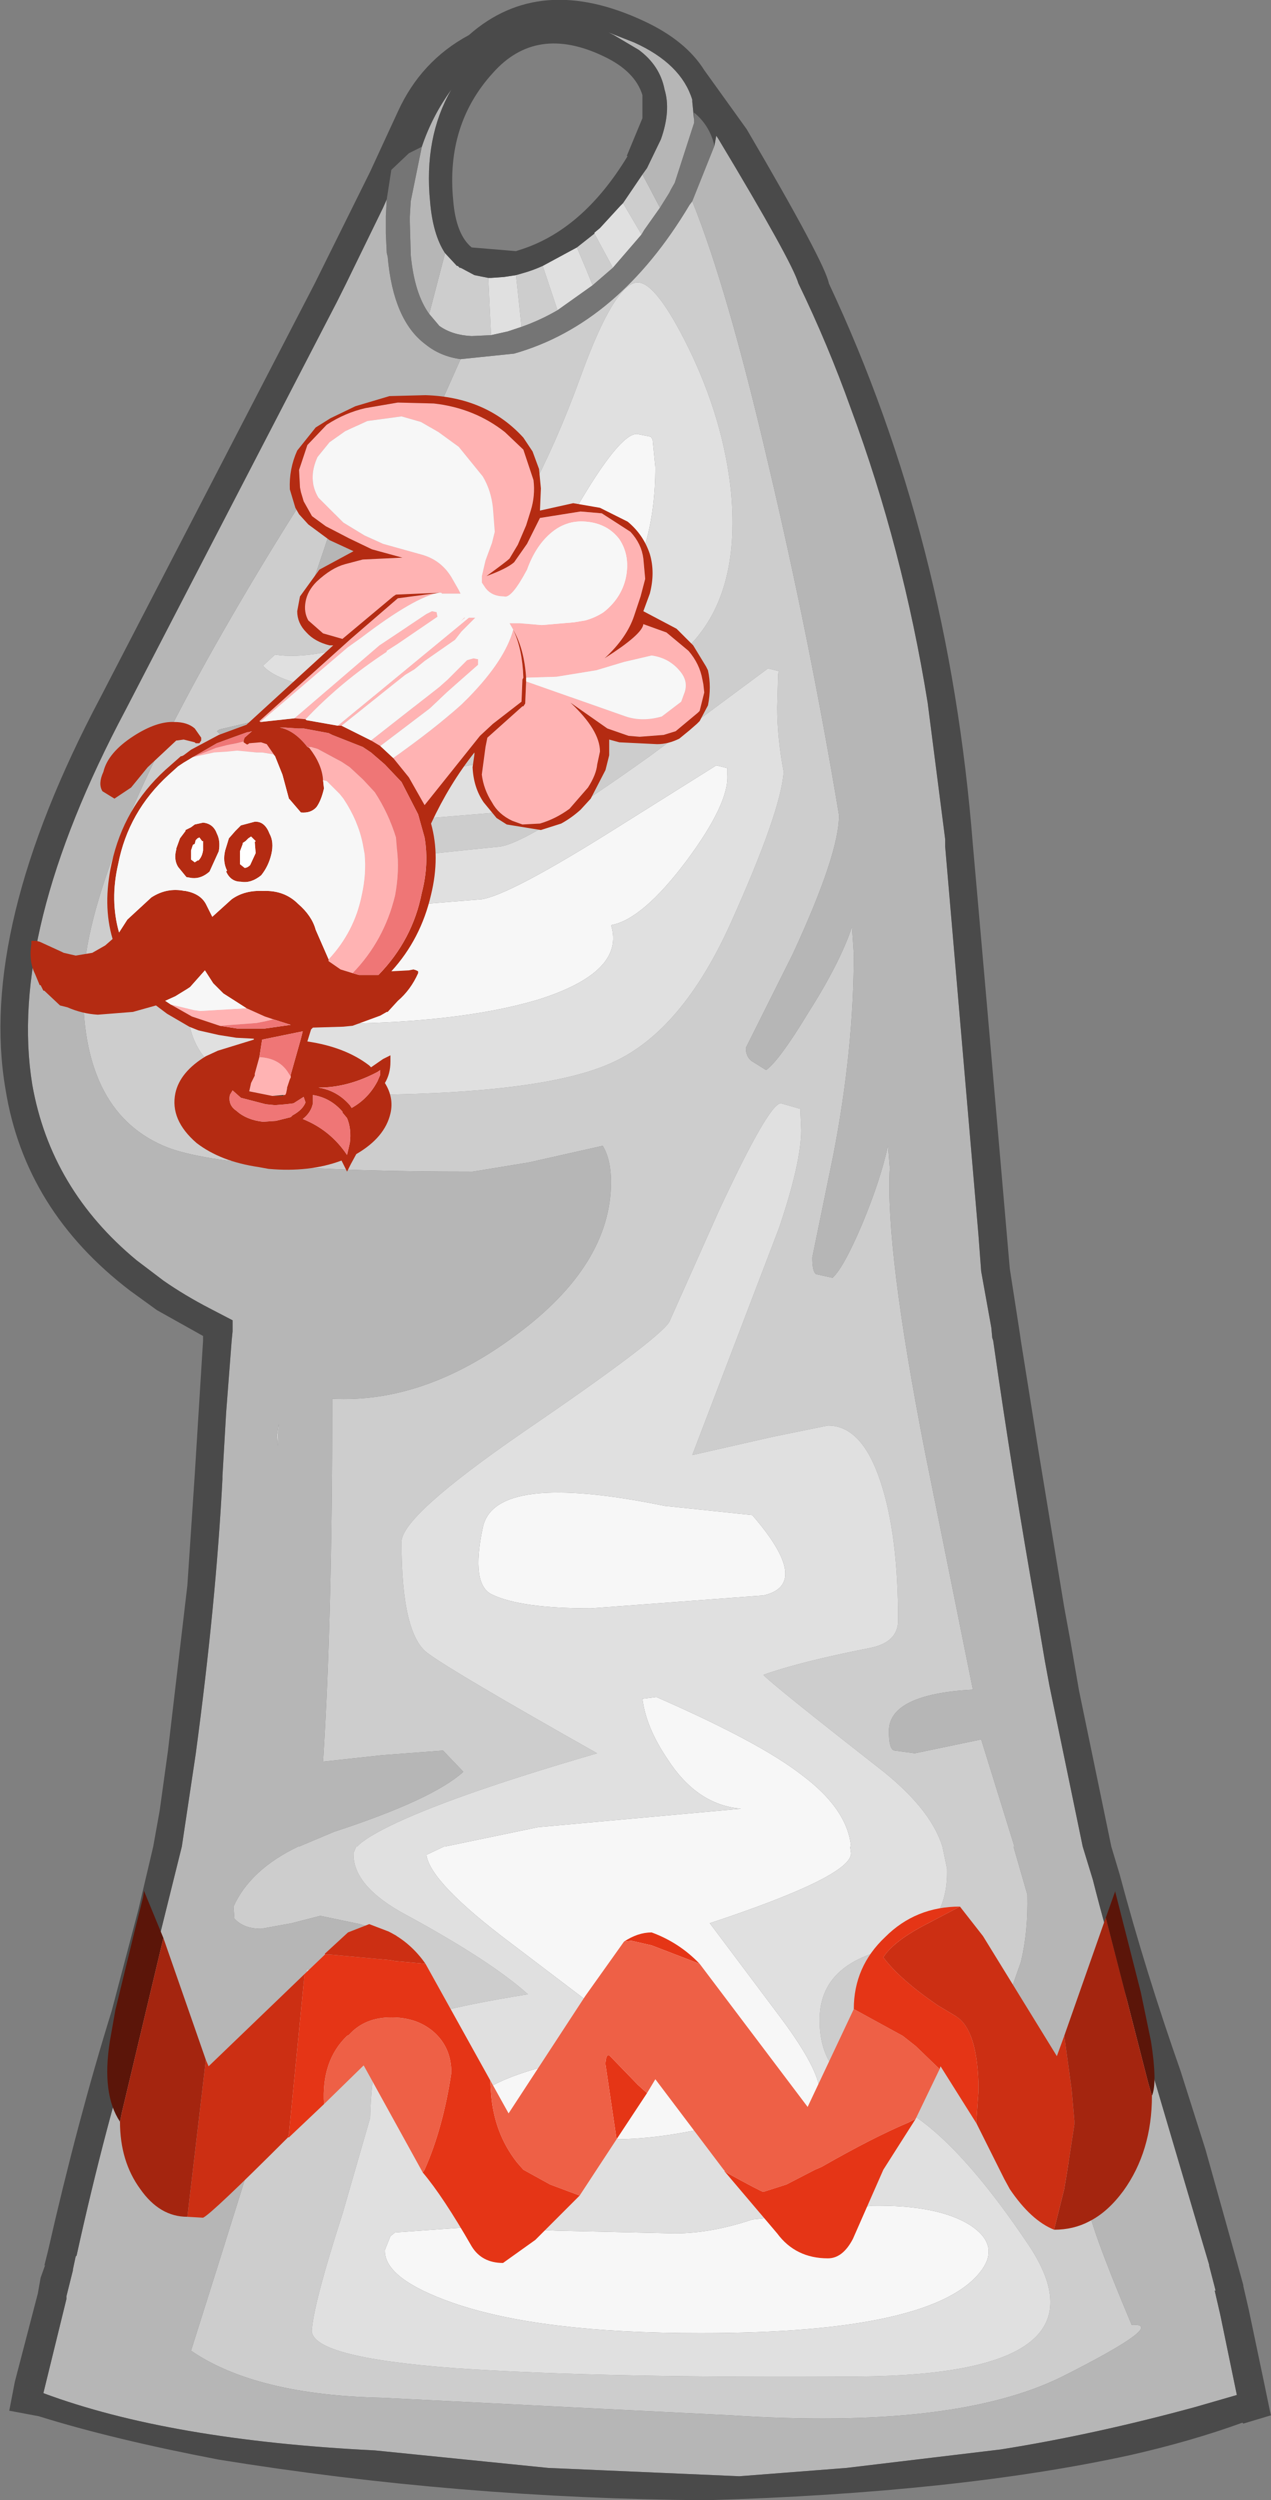 <?xml version="1.0" encoding="UTF-8" standalone="no"?>
<svg xmlns:ffdec="https://www.free-decompiler.com/flash" xmlns:xlink="http://www.w3.org/1999/xlink" ffdec:objectType="shape" height="135.4px" width="68.85px" xmlns="http://www.w3.org/2000/svg">
  <rect width="100%" height="100%" fill="#808080" stroke="none"/>
  <g transform="matrix(1.0, 0.0, 0.0, 1.0, 30.3, 136.55)">
    <path d="M-22.75 -27.45 L-22.3 -29.1 -21.9 -29.75 -22.75 -27.45 M-6.2 -122.85 L-5.55 -122.15 -5.5 -122.15 -5.4 -122.05 -5.35 -122.05 -4.6 -121.65 -3.85 -121.5 -3.7 -118.4 -4.75 -118.35 Q-5.8 -118.4 -6.5 -118.9 L-7.05 -119.55 -6.2 -122.8 -6.2 -122.85 M-2.35 -121.65 L-2.0 -121.75 Q-1.45 -121.9 -0.9 -122.15 L-0.1 -119.75 Q-1.05 -119.2 -2.05 -118.85 L-2.3 -121.2 -2.35 -121.65 M0.95 -123.15 L1.9 -123.9 2.9 -122.05 1.8 -121.1 1.5 -121.85 0.95 -123.15 M3.45 -125.55 L4.5 -127.1 4.9 -126.35 5.45 -125.3 4.6 -124.1 4.45 -123.85 3.45 -125.55 M-5.35 -117.1 L-2.45 -117.4 Q3.2 -119.0 7.05 -125.45 L7.2 -125.65 Q9.1 -120.95 11.3 -111.5 13.55 -102.0 15.15 -92.4 15.15 -90.3 12.65 -84.9 L10.1 -79.8 Q10.1 -79.35 10.4 -79.1 L11.2 -78.6 Q11.9 -79.1 13.45 -81.65 15.2 -84.4 15.85 -86.35 L15.95 -84.9 Q15.95 -79.75 14.85 -74.05 L13.7 -68.45 Q13.7 -67.7 13.9 -67.55 L14.8 -67.35 Q15.4 -67.9 16.4 -70.25 17.4 -72.65 17.8 -74.5 L17.9 -73.3 Q17.65 -68.95 19.8 -57.95 L22.4 -45.05 Q17.85 -44.8 17.85 -42.8 17.85 -41.8 18.15 -41.75 L19.25 -41.6 22.85 -42.35 24.65 -36.55 24.6 -36.55 25.35 -33.95 Q25.4 -31.95 25.0 -30.3 L24.4 -28.6 Q23.15 -27.45 21.55 -27.35 L19.85 -27.3 Q19.95 -26.95 20.55 -26.3 L24.9 -26.45 Q26.4 -22.05 27.7 -19.35 L28.6 -17.35 Q28.6 -16.35 31.0 -10.65 33.0 -10.75 27.25 -7.85 21.4 -4.95 9.3 -5.75 L-9.6 -6.7 Q-16.45 -6.85 -19.95 -9.25 -13.6 -29.3 -13.7 -29.9 -10.4 -29.6 -8.65 -31.15 L-8.85 -31.75 -10.8 -32.35 -12.95 -32.8 -14.5 -32.4 -16.15 -32.1 Q-17.1 -32.1 -17.6 -32.65 L-17.65 -33.3 Q-16.75 -35.3 -14.15 -36.55 L-14.1 -36.55 -12.2 -37.35 Q-6.85 -39.1 -5.2 -40.6 L-6.3 -41.75 -9.6 -41.5 -12.8 -41.15 Q-12.3 -48.8 -12.3 -60.8 -7.3 -60.55 -2.35 -64.25 2.8 -68.05 2.8 -72.55 2.8 -73.75 2.35 -74.5 L-1.65 -73.6 -4.7 -73.1 Q-17.75 -73.1 -21.2 -74.4 -25.8 -76.2 -25.8 -82.95 -25.8 -88.9 -18.7 -101.5 -15.05 -107.95 -10.9 -114.05 L-11.05 -112.85 Q-11.6 -110.2 -12.75 -106.8 L-13.8 -103.7 -13.7 -102.75 -12.75 -102.45 Q-11.5 -103.15 -9.4 -108.0 L-5.35 -117.1 M1.15 -116.15 Q-1.4 -109.1 -5.15 -104.3 -5.8 -103.5 -9.35 -102.2 -13.3 -100.75 -15.4 -101.1 L-16.05 -100.5 Q-14.45 -98.6 -2.45 -98.6 10.35 -98.6 9.3 -109.9 8.9 -113.8 7.0 -117.7 5.25 -121.25 4.25 -121.25 3.0 -121.25 1.15 -116.15 M11.9 -100.2 L11.3 -100.35 4.9 -95.6 Q-1.75 -90.85 -3.25 -90.7 -16.65 -89.35 -18.35 -88.5 -19.7 -87.85 -20.0 -86.35 L-20.15 -82.25 Q-20.15 -79.4 -17.9 -78.25 -15.9 -77.25 -11.5 -77.25 -0.95 -77.25 2.85 -79.0 6.65 -80.7 9.3 -86.6 12.0 -92.6 12.15 -94.75 11.8 -96.6 11.8 -98.25 L11.85 -100.05 11.9 -100.2 M13.05 -76.5 L12.0 -76.8 Q11.35 -76.8 8.65 -71.0 L5.95 -64.95 Q5.3 -63.95 -1.95 -59.0 -8.55 -54.45 -8.55 -53.05 -8.55 -48.0 -7.1 -47.0 -5.75 -46.0 2.05 -41.6 -5.35 -39.45 -8.8 -37.85 -10.5 -37.05 -10.95 -36.55 L-11.0 -36.55 -11.15 -36.2 Q-11.2 -34.4 -8.3 -32.85 -3.7 -30.35 -1.7 -28.55 -7.95 -27.55 -9.05 -26.6 -10.15 -25.75 -10.25 -21.85 L-11.75 -16.65 Q-13.25 -12.0 -13.4 -10.45 -13.7 -8.9 -5.6 -8.3 2.45 -7.75 16.35 -7.85 30.1 -8.0 25.4 -15.0 20.8 -21.85 17.45 -22.85 14.1 -23.9 14.1 -27.1 14.05 -30.05 17.6 -30.95 21.1 -31.85 21.0 -35.35 L20.75 -36.55 Q20.1 -38.65 17.25 -40.85 11.5 -45.35 11.05 -45.85 13.0 -46.55 16.8 -47.3 18.35 -47.6 18.35 -48.8 18.35 -53.45 17.4 -56.3 16.4 -59.35 14.55 -59.35 L11.6 -58.75 7.2 -57.75 11.9 -70.05 Q13.1 -73.6 13.1 -75.35 L13.05 -76.5 M-2.2 -92.65 Q-1.45 -92.9 -0.8 -93.85 L-1.5 -95.15 Q-1.85 -95.5 -2.55 -95.5 L-6.3 -94.85 -9.7 -94.25 -14.85 -94.55 Q-19.35 -94.85 -19.65 -94.65 L-20.05 -93.95 Q-19.25 -93.35 -16.9 -92.8 -13.7 -92.0 -9.95 -92.0 L-2.2 -92.65 M-6.75 -98.1 L-8.55 -98.35 -15.4 -97.75 -18.4 -97.05 -18.55 -96.95 Q-16.95 -95.35 -13.9 -95.35 -6.95 -95.35 -5.45 -97.6 -5.75 -97.9 -6.75 -98.1 M-18.9 -91.25 L-18.9 -91.35 Q-18.4 -90.95 -17.55 -90.95 L-15.75 -91.2 -15.4 -91.85 -15.4 -92.15 -15.55 -92.45 -18.25 -92.25 Q-19.15 -92.0 -18.9 -91.25 M-15.3 -58.8 L-15.2 -59.45 -15.25 -58.25 -15.3 -58.8" fill="#cdcdcd" fill-rule="evenodd" stroke="none"/>
    <path d="M4.5 -127.1 L4.75 -127.45 5.5 -129.0 Q6.05 -130.55 5.7 -131.7 5.45 -133.0 4.3 -133.85 L2.95 -134.65 2.65 -134.8 4.05 -134.25 Q6.6 -133.1 7.2 -131.15 L7.2 -131.05 7.3 -130.05 7.3 -129.9 6.25 -126.65 6.05 -126.3 5.95 -126.1 5.45 -125.3 4.9 -126.35 4.5 -127.1 M8.4 -128.65 L8.5 -129.2 8.6 -129.05 Q12.6 -122.4 12.95 -121.2 14.55 -117.9 15.8 -114.4 18.6 -106.85 19.95 -98.5 L20.9 -91.1 20.9 -90.7 22.7 -69.7 22.85 -67.7 23.4 -64.65 23.45 -64.1 23.5 -63.95 Q24.55 -56.6 25.85 -49.25 L26.3 -46.6 26.55 -45.25 28.35 -36.55 28.9 -34.75 Q30.25 -29.4 32.2 -24.05 L34.65 -15.75 35.2 -13.9 35.2 -13.85 35.55 -12.5 35.5 -12.5 35.8 -11.2 36.7 -6.85 34.45 -6.2 Q28.95 -4.7 23.9 -3.9 L15.55 -2.9 9.75 -2.45 -0.6 -2.9 -10.0 -3.85 Q-21.1 -4.4 -27.95 -6.95 L-26.7 -12.05 -26.7 -12.15 -26.7 -12.2 -26.35 -13.6 -26.35 -13.65 -26.2 -14.35 -26.15 -14.4 Q-24.6 -21.45 -22.75 -27.3 L-22.75 -27.45 -21.9 -29.75 -22.3 -29.1 -20.45 -36.55 -19.7 -41.55 Q-18.6 -49.7 -18.25 -56.45 L-18.25 -56.6 -18.05 -60.05 -17.75 -63.95 -17.7 -64.45 -17.7 -64.55 -17.7 -64.65 -17.7 -64.85 -17.7 -65.05 -18.95 -65.7 Q-20.3 -66.4 -21.45 -67.2 L-22.9 -68.3 Q-27.55 -72.15 -28.55 -77.8 -29.9 -86.05 -23.5 -98.1 L-12.05 -120.2 -11.55 -121.2 -9.55 -125.3 -9.35 -125.75 -9.4 -124.85 -9.4 -123.9 -9.35 -122.85 -9.3 -122.65 Q-9.0 -119.2 -7.25 -117.9 -6.45 -117.25 -5.35 -117.1 L-9.4 -108.0 Q-11.5 -103.15 -12.75 -102.45 L-13.7 -102.75 -13.8 -103.7 -12.75 -106.8 Q-11.6 -110.2 -11.05 -112.85 L-10.9 -114.05 Q-15.05 -107.95 -18.7 -101.5 -25.8 -88.9 -25.8 -82.95 -25.8 -76.2 -21.2 -74.4 -17.75 -73.1 -4.7 -73.1 L-1.65 -73.6 2.35 -74.5 Q2.8 -73.75 2.8 -72.55 2.8 -68.05 -2.35 -64.25 -7.3 -60.55 -12.3 -60.8 -12.3 -48.8 -12.8 -41.15 L-9.6 -41.5 -6.3 -41.75 -5.2 -40.6 Q-6.85 -39.1 -12.2 -37.35 L-14.1 -36.55 -14.15 -36.55 Q-16.75 -35.3 -17.65 -33.3 L-17.6 -32.65 Q-17.1 -32.1 -16.15 -32.1 L-14.5 -32.4 -12.95 -32.8 -10.8 -32.35 -8.85 -31.75 -8.65 -31.15 Q-10.4 -29.6 -13.7 -29.9 -13.6 -29.3 -19.95 -9.25 -16.45 -6.85 -9.6 -6.7 L9.3 -5.75 Q21.4 -4.95 27.25 -7.85 33.0 -10.75 31.0 -10.65 28.6 -16.35 28.6 -17.35 L27.7 -19.35 Q26.4 -22.05 24.9 -26.45 L20.55 -26.3 Q19.95 -26.95 19.85 -27.3 L21.55 -27.35 Q23.15 -27.45 24.4 -28.6 L25.0 -30.3 Q25.4 -31.95 25.35 -33.95 L24.6 -36.55 24.65 -36.55 22.85 -42.35 19.25 -41.6 18.15 -41.75 Q17.85 -41.8 17.85 -42.8 17.85 -44.8 22.4 -45.05 L19.8 -57.95 Q17.65 -68.95 17.9 -73.3 L17.8 -74.5 Q17.4 -72.65 16.4 -70.25 15.4 -67.9 14.8 -67.35 L13.9 -67.55 Q13.7 -67.7 13.7 -68.45 L14.85 -74.05 Q15.95 -79.75 15.95 -84.9 L15.85 -86.35 Q15.2 -84.4 13.45 -81.65 11.9 -79.1 11.2 -78.6 L10.4 -79.1 Q10.1 -79.35 10.1 -79.8 L12.65 -84.9 Q15.15 -90.3 15.15 -92.4 13.55 -102.0 11.3 -111.5 9.1 -120.95 7.2 -125.65 L8.4 -128.65 M-7.45 -128.6 Q-6.9 -130.25 -5.85 -131.7 -7.35 -129.1 -7.0 -125.6 -6.85 -123.85 -6.2 -122.85 L-6.2 -122.8 -7.05 -119.55 Q-7.85 -120.65 -8.05 -122.75 L-8.05 -122.85 -8.1 -124.55 -8.1 -124.8 -8.05 -125.65 -7.45 -128.6 M-15.3 -58.8 L-15.25 -58.25 -15.2 -59.45 -15.3 -58.8 M-18.9 -91.25 Q-19.15 -92.0 -18.25 -92.25 L-15.55 -92.45 -15.4 -92.15 -15.4 -91.85 -15.75 -91.2 -17.55 -90.95 Q-18.4 -90.95 -18.9 -91.35 L-18.9 -91.25 M-6.75 -98.1 Q-5.75 -97.9 -5.45 -97.6 -6.95 -95.35 -13.9 -95.35 -16.95 -95.35 -18.55 -96.95 L-18.4 -97.05 -15.4 -97.75 -8.55 -98.35 -6.75 -98.1" fill="#b6b6b6" fill-rule="evenodd" stroke="none"/>
    <path d="M4.95 -112.9 L5.05 -112.75 5.2 -111.25 Q5.2 -106.75 3.1 -103.85 1.45 -101.5 -0.15 -101.5 -0.7 -101.5 -1.05 -101.85 -1.45 -102.25 -1.45 -102.95 -1.45 -104.9 0.9 -109.0 3.25 -113.05 4.2 -113.05 L4.95 -112.9 M3.0 -91.65 L8.5 -95.1 9.1 -94.95 9.1 -94.6 Q9.2 -93.05 6.9 -89.95 4.5 -86.75 2.8 -86.45 3.6 -83.9 -1.2 -82.4 -5.6 -81.1 -12.9 -81.1 L-16.9 -81.35 Q-17.8 -81.65 -17.8 -83.4 -17.8 -86.65 -14.1 -87.05 L-4.2 -87.85 Q-2.65 -88.1 3.0 -91.65 M11.05 -50.15 L1.7 -49.45 Q-2.1 -49.45 -3.65 -50.2 -4.8 -50.75 -4.15 -53.8 -3.55 -56.9 5.7 -55.0 L10.45 -54.5 Q13.7 -50.75 11.05 -50.15 M4.5 -44.55 L5.25 -44.65 Q10.85 -42.2 13.1 -40.45 15.6 -38.6 15.8 -36.55 L15.75 -36.55 15.8 -36.2 Q15.85 -34.95 8.15 -32.4 L12.05 -27.2 Q14.05 -24.5 14.1 -23.3 14.1 -21.6 12.7 -21.55 L9.7 -21.75 Q6.1 -20.75 3.25 -20.7 L-0.75 -21.25 Q-3.5 -21.95 -4.5 -23.0 -3.6 -23.85 -1.15 -24.55 1.75 -25.45 4.4 -25.2 L5.5 -25.15 -2.6 -31.3 Q-7.0 -34.6 -7.2 -36.1 L-6.25 -36.55 -6.2 -36.55 -1.15 -37.6 9.85 -38.6 Q7.45 -38.8 5.85 -41.3 4.7 -43.0 4.5 -44.55 M6.25 -15.6 Q8.2 -15.6 10.45 -16.35 L16.95 -17.1 Q20.5 -17.15 22.25 -16.05 23.85 -15.0 22.9 -13.65 20.45 -10.2 7.65 -10.2 -1.1 -10.2 -5.8 -11.85 -9.5 -13.15 -9.45 -14.7 L-9.15 -15.45 -8.9 -15.65 -4.75 -15.95 -0.15 -15.75 6.25 -15.6" fill="#f7f7f7" fill-rule="evenodd" stroke="none"/>
    <path d="M-3.85 -121.5 L-3.8 -121.5 -3.7 -121.5 -3.0 -121.55 -2.35 -121.65 -2.3 -121.2 -2.05 -118.85 -2.8 -118.6 -3.7 -118.4 -3.85 -121.5 M-0.9 -122.15 L0.95 -123.15 1.5 -121.85 1.8 -121.1 -0.1 -119.75 -0.9 -122.15 M1.9 -123.9 L1.9 -123.95 2.2 -124.2 3.3 -125.4 3.45 -125.55 4.45 -123.85 4.15 -123.5 2.9 -122.05 1.9 -123.9 M1.15 -116.15 Q3.0 -121.25 4.25 -121.25 5.25 -121.25 7.0 -117.7 8.9 -113.8 9.3 -109.9 10.35 -98.6 -2.45 -98.6 -14.45 -98.6 -16.05 -100.5 L-15.4 -101.1 Q-13.3 -100.75 -9.35 -102.2 -5.8 -103.5 -5.15 -104.3 -1.4 -109.1 1.15 -116.15 M4.95 -112.9 L4.2 -113.05 Q3.25 -113.05 0.9 -109.0 -1.45 -104.9 -1.45 -102.95 -1.45 -102.25 -1.05 -101.85 -0.7 -101.5 -0.15 -101.5 1.45 -101.5 3.1 -103.85 5.2 -106.75 5.2 -111.25 L5.05 -112.75 4.95 -112.9 M11.9 -100.2 L11.85 -100.05 11.8 -98.25 Q11.8 -96.6 12.15 -94.75 12.0 -92.6 9.3 -86.6 6.65 -80.7 2.85 -79.0 -0.95 -77.25 -11.5 -77.25 -15.9 -77.25 -17.9 -78.25 -20.15 -79.4 -20.15 -82.25 L-20.0 -86.35 Q-19.7 -87.85 -18.35 -88.5 -16.65 -89.35 -3.25 -90.7 -1.75 -90.85 4.9 -95.6 L11.3 -100.35 11.9 -100.2 M3.0 -91.65 Q-2.65 -88.1 -4.2 -87.85 L-14.1 -87.05 Q-17.8 -86.65 -17.8 -83.4 -17.8 -81.65 -16.9 -81.35 L-12.9 -81.1 Q-5.6 -81.1 -1.2 -82.4 3.6 -83.9 2.8 -86.45 4.5 -86.75 6.9 -89.95 9.2 -93.05 9.1 -94.6 L9.1 -94.95 8.5 -95.1 3.0 -91.65 M13.05 -76.5 L13.1 -75.35 Q13.1 -73.6 11.9 -70.05 L7.2 -57.75 11.6 -58.75 14.55 -59.35 Q16.4 -59.35 17.4 -56.3 18.35 -53.45 18.35 -48.8 18.35 -47.6 16.8 -47.3 13.0 -46.55 11.05 -45.85 11.5 -45.35 17.25 -40.85 20.1 -38.65 20.75 -36.55 L21.0 -35.35 Q21.1 -31.85 17.6 -30.95 14.05 -30.05 14.1 -27.1 14.1 -23.9 17.45 -22.85 20.8 -21.85 25.4 -15.0 30.1 -8.0 16.35 -7.85 2.45 -7.75 -5.6 -8.3 -13.7 -8.9 -13.4 -10.45 -13.25 -12.0 -11.75 -16.65 L-10.25 -21.85 Q-10.15 -25.75 -9.05 -26.6 -7.95 -27.55 -1.7 -28.55 -3.7 -30.35 -8.3 -32.85 -11.2 -34.4 -11.15 -36.2 L-11.0 -36.55 -10.95 -36.55 Q-10.5 -37.05 -8.8 -37.85 -5.35 -39.45 2.05 -41.6 -5.75 -46.0 -7.1 -47.0 -8.55 -48.0 -8.55 -53.05 -8.55 -54.45 -1.95 -59.0 5.3 -63.95 5.95 -64.95 L8.65 -71.0 Q11.35 -76.8 12.0 -76.8 L13.05 -76.5 M4.5 -44.55 Q4.7 -43.0 5.85 -41.3 7.45 -38.8 9.85 -38.6 L-1.15 -37.6 -6.2 -36.55 -6.25 -36.55 -7.2 -36.1 Q-7.0 -34.6 -2.6 -31.3 L5.5 -25.15 4.4 -25.2 Q1.75 -25.45 -1.15 -24.55 -3.6 -23.85 -4.5 -23.0 -3.5 -21.95 -0.75 -21.25 L3.25 -20.7 Q6.1 -20.75 9.7 -21.75 L12.7 -21.55 Q14.1 -21.6 14.1 -23.3 14.05 -24.5 12.05 -27.2 L8.15 -32.4 Q15.85 -34.95 15.8 -36.2 L15.75 -36.55 15.8 -36.55 Q15.6 -38.6 13.1 -40.45 10.85 -42.2 5.25 -44.65 L4.5 -44.55 M11.05 -50.15 Q13.7 -50.75 10.45 -54.5 L5.7 -55.0 Q-3.55 -56.9 -4.15 -53.8 -4.8 -50.75 -3.65 -50.2 -2.1 -49.45 1.7 -49.45 L11.05 -50.15 M6.25 -15.6 L-0.15 -15.75 -4.75 -15.95 -8.9 -15.65 -9.15 -15.45 -9.45 -14.7 Q-9.5 -13.15 -5.8 -11.85 -1.1 -10.2 7.65 -10.2 20.45 -10.2 22.9 -13.65 23.85 -15.0 22.25 -16.05 20.5 -17.15 16.95 -17.1 L10.45 -16.35 Q8.2 -15.6 6.25 -15.6 M-2.2 -92.65 L-9.95 -92.0 Q-13.7 -92.0 -16.9 -92.8 -19.25 -93.35 -20.05 -93.95 L-19.65 -94.65 Q-19.35 -94.85 -14.85 -94.55 L-9.7 -94.25 -6.3 -94.85 -2.55 -95.5 Q-1.85 -95.5 -1.5 -95.15 L-0.8 -93.85 Q-1.45 -92.9 -2.2 -92.65" fill="#e0e0e0" fill-rule="evenodd" stroke="none"/>
    <path d="M7.3 -130.05 L7.3 -130.45 Q8.15 -129.75 8.4 -128.65 L7.2 -125.65 7.05 -125.45 Q3.2 -119.0 -2.45 -117.4 L-5.35 -117.1 Q-6.45 -117.25 -7.25 -117.9 -9.0 -119.2 -9.3 -122.65 L-9.35 -122.85 -9.4 -123.9 -9.4 -124.85 -9.35 -125.75 -9.1 -127.35 -8.15 -128.25 -7.45 -128.6 -8.05 -125.65 -8.1 -124.8 -8.1 -124.55 -8.05 -122.85 -8.05 -122.75 Q-7.85 -120.65 -7.05 -119.55 L-6.5 -118.9 Q-5.8 -118.4 -4.75 -118.35 L-3.7 -118.4 -2.8 -118.6 -2.05 -118.85 Q-1.05 -119.2 -0.1 -119.75 L1.8 -121.1 2.9 -122.05 4.15 -123.5 4.45 -123.85 4.6 -124.1 5.45 -125.3 5.95 -126.1 6.05 -126.3 6.25 -126.65 7.3 -129.9 7.3 -130.05" fill="#757575" fill-rule="evenodd" stroke="none"/>
    <path d="M7.3 -130.05 L7.2 -131.05 7.2 -131.15 Q6.6 -133.1 4.05 -134.25 L2.65 -134.8 2.95 -134.65 4.3 -133.85 Q5.45 -133.0 5.7 -131.7 6.05 -130.55 5.5 -129.0 L4.75 -127.45 4.5 -127.1 3.45 -125.55 3.3 -125.4 2.2 -124.2 1.9 -123.95 1.9 -123.9 0.95 -123.15 -0.9 -122.15 Q-1.45 -121.9 -2.0 -121.75 L-2.35 -121.65 -3.0 -121.55 -3.7 -121.5 -3.8 -121.5 -3.85 -121.5 -4.6 -121.65 -5.35 -122.05 -5.4 -122.05 -5.5 -122.15 -5.55 -122.15 -6.2 -122.85 Q-6.85 -123.85 -7.0 -125.6 -7.35 -129.1 -5.85 -131.7 -6.9 -130.25 -7.45 -128.6 L-8.15 -128.25 -9.1 -127.35 -9.35 -125.75 -9.55 -125.3 -11.55 -121.2 -12.05 -120.2 -23.5 -98.1 Q-29.9 -86.05 -28.55 -77.8 -27.55 -72.15 -22.9 -68.3 L-21.45 -67.2 Q-20.3 -66.4 -18.95 -65.7 L-17.7 -65.05 -17.7 -64.85 -17.7 -64.65 -17.7 -64.55 -17.7 -64.45 -17.75 -63.95 -18.05 -60.05 -18.25 -56.6 -18.25 -56.45 Q-18.6 -49.7 -19.7 -41.55 L-20.45 -36.55 -22.3 -29.1 -22.75 -27.45 -22.75 -27.3 Q-24.6 -21.45 -26.15 -14.4 L-26.2 -14.35 -26.35 -13.65 -26.35 -13.6 -26.7 -12.2 -26.7 -12.15 -26.7 -12.05 -27.95 -6.95 Q-21.1 -4.4 -10.0 -3.85 L-0.6 -2.9 9.75 -2.45 15.55 -2.9 23.9 -3.9 Q28.95 -4.7 34.45 -6.2 L36.7 -6.85 35.8 -11.2 35.5 -12.5 35.55 -12.5 35.2 -13.85 35.2 -13.9 34.65 -15.75 32.2 -24.05 Q30.25 -29.4 28.9 -34.75 L28.35 -36.55 26.55 -45.25 26.3 -46.6 25.85 -49.25 Q24.55 -56.6 23.5 -63.95 L23.45 -64.1 23.4 -64.65 22.85 -67.7 22.7 -69.7 20.9 -90.7 20.9 -91.1 19.95 -98.5 Q18.6 -106.85 15.8 -114.4 14.55 -117.9 12.95 -121.2 12.6 -122.4 8.6 -129.05 L8.5 -129.2 8.4 -128.65 Q8.15 -129.75 7.3 -130.45 L7.3 -130.05 M4.5 -130.15 L4.5 -131.4 Q4.1 -132.7 2.4 -133.5 -1.25 -135.25 -3.6 -132.6 -6.15 -129.8 -5.75 -125.7 -5.6 -123.85 -4.75 -123.15 L-2.35 -122.95 -2.2 -123.0 Q1.25 -124.05 3.7 -128.1 L3.65 -128.1 4.5 -130.15 M4.6 -135.4 Q6.85 -134.35 7.85 -132.75 L10.15 -129.55 Q14.4 -122.3 14.6 -121.2 21.1 -107.35 22.4 -90.8 L22.7 -87.4 23.2 -81.7 24.4 -67.85 24.85 -64.95 24.95 -64.3 25.0 -63.95 25.95 -58.0 27.35 -49.5 27.7 -47.6 28.15 -45.0 29.9 -36.55 30.35 -35.05 Q31.75 -29.8 33.65 -24.4 L35.0 -20.15 36.65 -14.25 37.05 -12.8 37.05 -12.75 37.35 -11.45 38.2 -7.4 38.5 -5.95 38.55 -5.75 37.05 -5.3 37.0 -5.35 Q34.25 -4.35 30.95 -3.6 21.6 -1.55 7.95 -1.15 -5.5 -1.25 -18.45 -3.35 -24.2 -4.45 -28.2 -5.7 L-29.8 -6.0 -29.75 -6.25 -29.5 -7.55 -28.25 -12.35 -28.1 -13.2 -27.85 -13.9 -27.9 -13.85 -27.7 -14.65 Q-26.1 -21.7 -24.25 -27.65 L-22.8 -33.15 -22.0 -36.55 -21.65 -38.5 -21.2 -41.75 -20.15 -50.7 -19.75 -56.7 -19.3 -63.95 -19.3 -64.2 -21.8 -65.6 -23.25 -66.65 Q-28.95 -71.0 -30.0 -77.55 -31.5 -86.25 -24.85 -98.8 L-13.25 -121.2 -10.25 -127.25 -8.75 -130.5 Q-7.5 -133.25 -4.9 -134.65 -1.05 -138.05 4.6 -135.4" fill="#4a4a4a" fill-rule="evenodd" stroke="none"/>
    <path d="M22.6 -21.55 L22.6 -21.85 22.7 -23.25 22.7 -23.5 22.7 -23.8 Q22.6 -26.65 21.5 -27.35 L20.5 -27.95 Q18.45 -29.35 17.55 -30.55 18.05 -31.35 19.6 -32.2 L21.7 -33.3 22.95 -31.7 26.95 -25.2 27.35 -26.3 27.75 -23.4 27.9 -21.7 27.9 -21.5 27.5 -18.9 27.35 -18.0 26.8 -15.8 Q25.55 -16.3 24.4 -18.0 L24.1 -18.55 22.6 -21.55 M-12.7 -30.7 L-12.7 -30.75 -11.45 -31.9 -10.3 -32.35 -9.25 -31.95 Q-8.05 -31.35 -7.25 -30.2 L-8.9 -30.35 -9.15 -30.4 -12.4 -30.7 -12.7 -30.7 M-13.8 -29.65 L-14.65 -21.0 -14.7 -20.8 Q-18.85 -16.65 -19.3 -16.45 L-20.15 -16.5 -19.15 -25.0 -19.0 -24.65 -13.8 -29.65" fill="#cc2f13" fill-rule="evenodd" stroke="none"/>
    <path d="M21.7 -33.3 L19.6 -32.2 Q18.05 -31.35 17.55 -30.55 18.45 -29.35 20.5 -27.95 L21.5 -27.35 Q22.6 -26.65 22.7 -23.8 L22.7 -23.5 22.7 -23.25 22.6 -21.85 22.6 -21.55 20.65 -24.65 20.6 -24.5 19.3 -25.75 18.6 -26.3 15.95 -27.75 Q15.95 -30.05 17.65 -31.65 19.3 -33.3 21.7 -33.3 M3.5 -31.4 Q4.25 -31.9 5.0 -31.9 6.5 -31.35 7.6 -30.2 L5.0 -31.2 3.9 -31.45 3.5 -31.4 M-3.75 -23.9 L-3.7 -23.2 Q-3.55 -21.05 -2.3 -19.45 L-1.95 -19.05 -0.5 -18.25 1.1 -17.65 -1.3 -15.25 -3.05 -14.0 Q-4.2 -14.0 -4.75 -14.9 -6.3 -17.6 -7.4 -18.9 L-7.3 -19.05 Q-6.3 -21.3 -5.85 -24.3 -5.85 -25.7 -6.85 -26.55 -7.75 -27.3 -9.1 -27.3 -10.55 -27.3 -11.4 -26.35 L-11.5 -26.3 Q-12.9 -24.95 -12.75 -22.6 L-14.65 -20.8 -14.7 -20.8 -14.65 -21.0 -13.8 -29.65 -12.7 -30.7 -12.4 -30.7 -9.15 -30.4 -8.9 -30.35 -7.25 -30.2 -3.75 -23.9 M3.1 -20.7 L2.5 -24.75 2.5 -24.85 Q2.55 -25.4 2.75 -25.2 L4.25 -23.65 4.75 -23.2 3.1 -20.7 M8.95 -18.95 Q10.95 -17.85 11.05 -17.85 L12.3 -18.25 13.85 -19.05 14.2 -19.2 Q17.0 -20.8 18.9 -21.6 L19.3 -21.8 17.55 -19.05 15.9 -15.3 Q15.35 -14.25 14.55 -14.25 12.8 -14.25 11.8 -15.6 L9.0 -18.9 8.95 -18.95" fill="#e53516" fill-rule="evenodd" stroke="none"/>
    <path d="M29.6 -32.7 L30.1 -34.1 30.1 -34.15 31.5 -28.65 32.05 -26.0 Q32.4 -23.75 32.1 -23.05 L31.9 -23.75 29.6 -32.7 M-23.8 -21.65 Q-24.8 -23.15 -24.35 -26.0 L-24.05 -27.7 -23.05 -31.8 -22.55 -33.8 -22.5 -34.15 -21.45 -31.6 -23.7 -22.15 -23.8 -21.65" fill="#5b1509" fill-rule="evenodd" stroke="none"/>
    <path d="M26.8 -15.8 L27.35 -18.0 27.5 -18.9 27.9 -21.5 27.9 -21.7 27.75 -23.4 27.35 -26.3 29.6 -32.7 31.9 -23.75 32.1 -23.05 Q32.1 -20.05 30.55 -17.9 29.7 -16.75 28.7 -16.25 27.85 -15.8 26.8 -15.8 M-21.45 -31.6 L-19.15 -25.0 -20.15 -16.5 Q-21.65 -16.5 -22.7 -18.0 -23.8 -19.5 -23.8 -21.65 L-23.7 -22.15 -21.45 -31.6" fill="#a4250f" fill-rule="evenodd" stroke="none"/>
    <path d="M15.95 -27.75 L18.6 -26.3 19.3 -25.75 20.6 -24.5 19.3 -21.8 18.9 -21.6 Q17.0 -20.8 14.2 -19.2 L13.85 -19.05 12.3 -18.25 11.05 -17.85 Q10.95 -17.85 8.95 -18.95 L8.95 -19.0 8.9 -19.05 5.2 -23.95 4.75 -23.2 4.25 -23.65 2.75 -25.2 Q2.55 -25.4 2.5 -24.85 L2.5 -24.75 3.1 -20.7 1.1 -17.65 -0.5 -18.25 -1.95 -19.05 -2.3 -19.45 Q-3.55 -21.05 -3.7 -23.2 L-3.75 -23.9 -2.75 -22.1 1.4 -28.45 3.5 -31.4 3.9 -31.45 5.0 -31.2 7.6 -30.2 13.45 -22.45 15.95 -27.75 M-12.75 -22.6 Q-12.9 -24.95 -11.5 -26.3 L-11.4 -26.35 Q-10.55 -27.3 -9.1 -27.3 -7.75 -27.3 -6.85 -26.55 -5.85 -25.7 -5.85 -24.3 -6.3 -21.3 -7.3 -19.05 L-7.4 -18.9 -10.6 -24.7 -12.75 -22.6" fill="#ee6046" fill-rule="evenodd" stroke="none"/>
    <path d="M-6.5 -104.45 L-8.85 -104.35 -9.0 -104.25 -11.75 -101.95 -12.8 -102.25 -13.6 -102.95 Q-13.85 -103.4 -13.75 -103.95 -13.65 -104.55 -13.15 -105.05 -12.35 -105.8 -11.6 -106.0 L-10.65 -106.25 -8.5 -106.35 -10.15 -106.8 -11.4 -107.4 -12.65 -108.05 -13.4 -108.6 -13.85 -109.4 -14.0 -109.9 -14.05 -110.15 -14.1 -111.1 -13.65 -112.45 -12.65 -113.5 -12.6 -113.55 Q-11.6 -114.2 -10.5 -114.45 L-8.75 -114.75 -6.8 -114.7 Q-4.6 -114.45 -2.95 -113.15 L-1.95 -112.2 -1.4 -110.55 Q-1.3 -109.7 -1.55 -108.9 L-1.8 -108.1 -2.25 -107.05 -2.7 -106.3 Q-2.85 -106.15 -3.95 -105.35 -2.85 -105.75 -2.45 -106.1 L-1.75 -107.1 -1.05 -108.5 1.15 -108.85 2.3 -108.75 3.85 -107.75 Q4.45 -107.1 4.55 -106.3 L4.65 -105.2 4.4 -104.25 4.2 -103.65 4.05 -103.2 Q3.65 -102.0 2.45 -100.9 4.5 -102.2 4.55 -102.75 L5.8 -102.3 7.0 -101.3 Q7.6 -100.6 7.75 -99.75 L7.8 -99.5 7.85 -99.05 7.6 -98.05 7.5 -97.95 6.3 -96.95 5.65 -96.75 4.35 -96.65 3.75 -96.7 2.6 -97.1 0.6 -98.5 Q2.2 -97.0 2.2 -95.85 L2.05 -95.15 Q2.0 -94.6 1.55 -93.9 L0.55 -92.75 Q-0.2 -92.2 -1.05 -91.95 L-2.0 -91.9 -2.55 -92.1 Q-3.3 -92.45 -3.65 -93.1 -4.1 -93.8 -4.2 -94.6 L-4.0 -96.1 -3.9 -96.6 -2.0 -98.3 -1.95 -98.3 -1.85 -98.45 -1.8 -99.65 3.6 -97.75 Q4.5 -97.45 5.55 -97.75 L6.6 -98.55 6.8 -99.1 Q6.95 -99.6 6.65 -100.05 6.05 -100.9 5.0 -101.05 L3.5 -100.7 2.0 -100.25 -0.15 -99.9 -1.8 -99.85 Q-1.9 -101.4 -2.5 -102.45 L-2.7 -102.8 -2.15 -102.8 -0.95 -102.7 0.8 -102.85 1.4 -102.95 Q1.95 -103.1 2.4 -103.4 3.35 -104.15 3.6 -105.25 3.85 -106.45 3.25 -107.35 2.6 -108.2 1.45 -108.3 0.35 -108.4 -0.5 -107.65 -1.3 -106.95 -1.75 -105.7 -2.6 -104.1 -3.0 -104.25 -3.65 -104.25 -4.0 -104.7 L-4.2 -105.0 -4.2 -105.35 -4.0 -106.2 -3.65 -107.15 -3.5 -107.75 -3.6 -109.05 Q-3.7 -110.0 -4.15 -110.75 L-5.45 -112.35 -6.55 -113.15 -7.5 -113.7 -8.55 -114.0 -10.4 -113.75 -11.6 -113.2 -12.45 -112.6 -13.1 -111.8 Q-13.65 -110.6 -13.05 -109.6 L-11.7 -108.25 -10.55 -107.55 -9.55 -107.1 -7.4 -106.5 Q-6.4 -106.2 -5.85 -105.3 L-5.45 -104.6 -5.35 -104.4 -6.35 -104.4 -6.4 -104.45 -6.45 -104.45 -6.5 -104.45 Q-7.8 -104.25 -10.75 -102.0 L-11.45 -101.5 -16.2 -97.45 -16.25 -97.5 -11.8 -101.5 -11.3 -101.95 -8.75 -104.15 -6.5 -104.45 M-14.35 -97.65 L-9.75 -101.6 -9.3 -101.9 -7.2 -103.3 -6.9 -103.45 -6.65 -103.4 -6.6 -103.15 -8.8 -101.65 -9.35 -101.3 -9.35 -101.25 Q-11.8 -99.65 -13.75 -97.6 L-14.35 -97.65 M-12.0 -97.25 L-4.9 -103.1 -4.55 -103.1 -5.3 -102.35 -5.65 -101.9 -7.3 -100.75 -7.85 -100.3 -8.35 -100.0 -11.8 -97.25 -12.0 -97.25 M-10.2 -96.45 L-6.5 -99.35 -6.05 -99.75 -5.0 -100.8 -4.65 -100.9 -4.4 -100.85 -4.4 -100.55 -5.65 -99.45 -6.1 -99.05 -7.0 -98.2 -9.7 -96.15 -10.2 -96.45 M-9.0 -95.5 Q-6.8 -97.05 -5.3 -98.4 L-4.9 -98.8 Q-2.95 -100.8 -2.5 -102.45 -2.0 -101.4 -1.95 -99.85 L-2.0 -99.75 -2.05 -98.55 -3.6 -97.35 -4.3 -96.7 -7.3 -92.95 -8.15 -94.45 -9.0 -95.5 M-5.15 -103.1 L-5.1 -103.1 -5.35 -102.9 -5.15 -103.1 M-11.2 -83.85 L-11.85 -84.05 -12.5 -84.5 -12.5 -84.6 Q-11.1 -86.1 -10.7 -88.1 -10.45 -89.25 -10.55 -90.3 L-10.65 -90.85 Q-10.9 -92.1 -11.7 -93.3 L-11.9 -93.55 -12.6 -94.25 -12.8 -94.3 Q-12.85 -95.15 -13.55 -96.05 L-13.65 -96.1 -13.45 -96.1 -13.1 -96.0 -11.8 -95.3 -11.35 -95.0 -10.65 -94.35 -10.0 -93.65 Q-9.25 -92.5 -8.85 -91.2 L-8.8 -90.6 Q-8.65 -89.4 -8.9 -88.05 -9.5 -85.6 -11.2 -83.85 M-17.1 -96.4 L-17.1 -96.35 -16.95 -96.25 Q-16.9 -96.2 -16.8 -96.3 L-16.2 -96.35 -16.15 -96.35 -15.85 -96.25 -15.4 -95.6 -15.5 -95.7 -16.1 -95.8 -16.4 -95.8 -17.45 -95.9 -17.95 -95.85 -18.7 -95.8 -19.85 -95.55 -18.6 -96.05 -18.0 -96.2 -17.5 -96.3 -17.1 -96.4 M-21.05 -82.15 L-19.8 -81.85 -19.45 -81.8 -16.95 -81.95 -15.95 -81.5 -15.5 -81.35 -15.9 -81.25 -16.4 -81.15 -18.4 -81.0 -19.9 -81.5 -21.05 -82.15 M-15.55 -77.2 L-15.8 -77.25 -16.8 -77.45 -16.7 -77.9 -16.5 -78.3 -16.5 -78.4 -16.25 -79.3 Q-15.15 -79.25 -14.65 -78.4 L-14.55 -78.25 -14.55 -78.2 -14.6 -78.1 -14.75 -77.65 -14.75 -77.6 -14.8 -77.35 -14.85 -77.25 -14.95 -77.25 -15.55 -77.2" fill="#ffb3b3" fill-rule="evenodd" stroke="none"/>
    <path d="M2.2 -109.05 L3.7 -108.3 Q4.55 -107.6 4.9 -106.55 5.2 -105.55 4.9 -104.4 L4.55 -103.45 6.35 -102.5 7.25 -101.6 7.95 -100.45 8.05 -100.25 Q8.25 -99.35 8.05 -98.35 L7.6 -97.5 7.45 -97.35 7.05 -97.0 6.5 -96.55 Q5.9 -96.25 5.3 -96.25 L3.25 -96.35 2.7 -96.5 2.7 -95.65 2.5 -94.85 1.7 -93.3 1.15 -92.7 Q0.65 -92.25 0.1 -91.95 L-1.0 -91.6 -2.85 -91.9 -3.4 -92.25 -4.1 -93.1 Q-4.65 -93.9 -4.7 -95.0 L-4.6 -95.7 -4.6 -95.8 Q-5.95 -94.1 -6.95 -91.95 -6.45 -90.15 -6.95 -88.1 -7.5 -85.7 -9.1 -83.95 L-8.15 -84.0 -7.9 -84.05 -7.75 -84.0 -7.65 -83.95 -7.65 -83.85 Q-8.05 -82.95 -8.75 -82.35 L-9.3 -81.75 -9.35 -81.75 -9.7 -81.55 -11.2 -81.0 -11.7 -80.95 -13.35 -80.9 -13.45 -80.8 -13.65 -80.15 Q-11.6 -79.85 -10.3 -78.85 L-10.2 -78.75 -9.55 -79.2 -9.15 -79.4 -9.15 -79.05 Q-9.15 -78.4 -9.45 -77.9 -8.95 -77.1 -9.15 -76.25 -9.45 -74.95 -11.0 -74.05 L-11.3 -73.5 -11.5 -73.1 -11.7 -73.5 -11.8 -73.7 Q-13.55 -73.05 -15.75 -73.25 L-16.3 -73.35 Q-18.35 -73.65 -19.65 -74.65 -21.1 -75.9 -20.8 -77.35 -20.55 -78.5 -19.15 -79.35 L-18.5 -79.65 -16.55 -80.25 -16.55 -80.3 -17.5 -80.35 -18.45 -80.5 -19.55 -80.75 -20.05 -80.95 -21.25 -81.65 -21.85 -82.1 -23.1 -81.75 -25.0 -81.6 Q-25.85 -81.65 -26.65 -82.0 L-27.05 -82.1 -27.9 -82.9 -27.95 -82.9 -28.1 -83.2 -28.15 -83.2 -28.4 -83.8 Q-28.75 -84.5 -28.6 -85.45 L-28.6 -85.6 -28.5 -85.6 -28.35 -85.6 -28.15 -85.55 -26.95 -85.0 -26.85 -84.95 -26.2 -84.8 -25.3 -84.95 -24.6 -85.35 -24.2 -85.7 Q-24.75 -87.55 -24.25 -89.8 -23.6 -92.8 -21.35 -94.85 L-20.5 -95.6 -20.45 -95.6 -20.35 -95.65 -19.95 -95.95 -18.45 -96.75 -16.95 -97.3 -12.25 -101.6 -12.45 -101.6 Q-13.25 -101.8 -13.7 -102.3 -14.2 -102.8 -14.2 -103.45 L-14.05 -104.25 -13.0 -105.7 -11.15 -106.7 -12.45 -107.3 -13.6 -108.15 -14.1 -108.7 -14.3 -109.05 -14.6 -110.05 Q-14.65 -111.15 -14.2 -112.15 L-13.2 -113.4 -12.4 -113.9 -11.05 -114.55 -9.2 -115.1 -7.25 -115.15 Q-3.95 -115.05 -1.95 -112.85 L-1.45 -112.1 -1.1 -111.15 -1.0 -110.1 -1.05 -108.9 0.75 -109.3 2.2 -109.05 M-1.8 -99.65 L-1.85 -98.45 -1.95 -98.3 -2.0 -98.3 -3.9 -96.6 -4.0 -96.1 -4.2 -94.6 Q-4.1 -93.8 -3.65 -93.1 -3.3 -92.45 -2.55 -92.1 L-2.0 -91.9 -1.05 -91.95 Q-0.2 -92.2 0.55 -92.75 L1.55 -93.9 Q2.0 -94.6 2.05 -95.15 L2.2 -95.85 Q2.2 -97.0 0.6 -98.5 L2.6 -97.1 3.75 -96.7 4.35 -96.65 5.65 -96.75 6.3 -96.95 7.5 -97.95 7.6 -98.05 7.85 -99.05 7.8 -99.5 7.75 -99.75 Q7.6 -100.6 7.0 -101.3 L5.8 -102.3 4.55 -102.75 Q4.5 -102.2 2.45 -100.9 3.65 -102.0 4.05 -103.2 L4.2 -103.65 4.4 -104.25 4.65 -105.2 4.55 -106.3 Q4.45 -107.1 3.85 -107.75 L2.3 -108.75 1.15 -108.85 -1.05 -108.5 -1.75 -107.1 -2.45 -106.1 Q-2.85 -105.75 -3.95 -105.35 -2.85 -106.15 -2.7 -106.3 L-2.25 -107.05 -1.8 -108.1 -1.55 -108.9 Q-1.3 -109.7 -1.4 -110.55 L-1.95 -112.2 -2.95 -113.15 Q-4.6 -114.45 -6.8 -114.7 L-8.75 -114.75 -10.5 -114.45 Q-11.6 -114.2 -12.6 -113.55 L-12.65 -113.5 -13.65 -112.45 -14.1 -111.1 -14.05 -110.15 -14.0 -109.9 -13.85 -109.4 -13.4 -108.6 -12.65 -108.05 -11.4 -107.4 -10.15 -106.8 -8.5 -106.35 -10.65 -106.25 -11.6 -106.0 Q-12.35 -105.8 -13.15 -105.05 -13.65 -104.55 -13.75 -103.95 -13.85 -103.4 -13.6 -102.95 L-12.8 -102.25 -11.75 -101.95 -9.0 -104.25 -8.85 -104.35 -6.5 -104.45 -8.75 -104.15 -11.3 -101.95 -11.8 -101.5 -16.25 -97.5 -16.2 -97.45 -14.35 -97.65 -13.75 -97.6 -13.7 -97.55 -12.0 -97.25 -11.8 -97.25 -10.2 -96.45 -9.7 -96.15 -9.0 -95.5 -8.15 -94.45 -7.3 -92.95 -4.3 -96.7 -3.6 -97.35 -2.05 -98.55 -2.0 -99.75 -1.95 -99.85 Q-2.0 -101.4 -2.5 -102.45 -1.9 -101.4 -1.8 -99.85 L-1.8 -99.65 M-11.2 -83.85 L-10.85 -83.75 -10.0 -83.75 -9.85 -83.75 -9.8 -83.75 Q-7.95 -85.65 -7.45 -88.2 -7.05 -89.75 -7.3 -91.2 L-7.65 -92.45 -8.55 -94.2 -9.45 -95.15 -10.2 -95.8 -10.65 -96.1 -12.3 -96.75 -12.5 -96.85 -13.85 -97.1 -14.15 -97.1 -14.85 -97.15 -15.15 -97.15 Q-14.35 -97.0 -13.65 -96.1 L-13.55 -96.05 Q-12.85 -95.15 -12.8 -94.3 L-12.75 -93.85 Q-12.9 -93.2 -13.15 -92.85 -13.45 -92.5 -14.0 -92.55 L-14.6 -93.25 -14.65 -93.3 -15.0 -94.6 -15.4 -95.6 -15.85 -96.25 -16.15 -96.35 -16.2 -96.35 -16.8 -96.3 Q-16.9 -96.2 -16.95 -96.25 L-17.1 -96.35 -17.1 -96.4 -17.1 -96.45 -17.05 -96.6 -16.65 -96.95 -16.85 -96.9 -16.9 -96.9 -17.6 -96.65 -18.55 -96.3 -19.85 -95.55 -20.35 -95.25 -20.65 -95.05 -21.15 -94.6 Q-23.35 -92.6 -23.9 -89.75 -24.35 -87.8 -23.85 -86.05 L-23.4 -86.75 -22.1 -87.95 Q-21.25 -88.5 -20.3 -88.3 L-20.25 -88.3 Q-19.45 -88.15 -19.15 -87.6 L-18.8 -86.9 -17.75 -87.85 Q-17.05 -88.35 -16.05 -88.3 -14.9 -88.35 -14.15 -87.6 -13.4 -86.95 -13.2 -86.2 L-12.5 -84.6 -12.5 -84.5 -11.85 -84.05 -11.2 -83.85 M-19.7 -96.3 L-19.75 -96.35 -20.35 -96.5 -20.7 -96.45 -20.75 -96.45 -22.3 -95.0 -23.2 -93.9 -24.1 -93.3 -24.75 -93.7 Q-25.0 -94.1 -24.7 -94.75 -24.45 -95.8 -23.05 -96.7 -21.8 -97.5 -20.85 -97.45 -20.15 -97.45 -19.75 -97.1 L-19.4 -96.6 -19.4 -96.45 -19.5 -96.3 -19.7 -96.3 M-16.45 -92.05 Q-15.95 -92.05 -15.7 -91.4 -15.45 -90.95 -15.6 -90.3 -15.75 -89.65 -16.15 -89.15 -16.7 -88.7 -17.25 -88.8 -17.8 -88.8 -18.05 -89.35 L-18.0 -89.4 Q-18.25 -89.9 -18.1 -90.5 L-17.9 -91.15 -17.55 -91.55 -17.25 -91.85 -16.5 -92.05 -16.45 -92.05 M-17.3 -90.45 L-17.3 -89.75 -17.05 -89.55 Q-16.9 -89.55 -16.75 -89.7 L-16.45 -90.35 -16.5 -90.95 -16.45 -91.0 -16.7 -91.25 -16.85 -91.15 -16.95 -91.05 -17.0 -91.0 -17.15 -90.9 -17.15 -90.85 -17.3 -90.45 M-20.25 -91.6 L-19.95 -91.75 -19.75 -91.9 -19.3 -92.0 Q-18.75 -91.95 -18.55 -91.4 -18.35 -91.0 -18.45 -90.45 L-18.95 -89.35 Q-19.4 -88.95 -19.9 -89.0 L-20.2 -89.05 -20.65 -89.6 Q-20.9 -90.0 -20.75 -90.55 L-20.75 -90.6 -20.55 -91.15 -20.25 -91.55 -20.25 -91.6 M-19.5 -91.2 L-19.6 -91.15 -19.7 -91.05 -19.75 -90.85 -19.85 -90.8 -19.95 -90.5 -19.95 -90.0 -19.75 -89.85 -19.6 -89.95 -19.55 -89.95 Q-19.35 -90.15 -19.3 -90.5 L-19.3 -91.0 -19.35 -91.0 -19.5 -91.2 M-21.05 -82.15 L-19.9 -81.5 -18.4 -81.0 -17.45 -80.85 -16.4 -80.85 -15.95 -80.85 -14.55 -81.05 -15.5 -81.35 -15.95 -81.5 -16.95 -81.95 -18.2 -82.75 -18.75 -83.3 -19.2 -84.0 -20.0 -83.1 -20.15 -83.0 -20.8 -82.6 -21.35 -82.35 -21.05 -82.15 M-16.25 -79.3 L-16.5 -78.4 -16.5 -78.3 -16.7 -77.9 -16.8 -77.45 -15.8 -77.25 -15.55 -77.2 -14.95 -77.2 -14.95 -77.25 -14.85 -77.25 -14.8 -77.35 -14.75 -77.6 -14.75 -77.65 -14.6 -78.1 -14.55 -78.2 -14.55 -78.25 -14.55 -78.35 -14.0 -80.3 -13.9 -80.7 -16.1 -80.25 -16.25 -79.3 M-16.05 -75.8 L-15.35 -75.85 -14.55 -76.05 -14.45 -76.15 Q-13.9 -76.45 -13.75 -76.85 L-13.85 -77.15 -14.4 -76.8 -14.8 -76.75 -15.4 -76.7 -15.9 -76.75 -17.25 -77.1 -17.7 -77.5 -17.85 -77.25 Q-17.95 -76.7 -17.5 -76.4 -16.95 -75.9 -16.05 -75.8 M-11.35 -76.7 L-11.25 -76.55 Q-10.35 -77.05 -9.85 -78.0 L-9.7 -78.35 -9.7 -78.6 -9.85 -78.5 Q-11.45 -77.65 -13.05 -77.65 -12.05 -77.5 -11.35 -76.7 M-13.35 -76.85 L-13.35 -76.8 Q-13.45 -76.3 -13.9 -75.95 -12.4 -75.35 -11.5 -74.0 L-11.35 -74.65 Q-11.25 -75.4 -11.5 -76.0 L-11.75 -76.3 -11.75 -76.35 Q-12.4 -77.1 -13.35 -77.25 L-13.35 -76.85" fill="#b42b12" fill-rule="evenodd" stroke="none"/>
    <path d="M-6.5 -104.45 L-6.45 -104.45 -6.4 -104.45 -6.35 -104.4 -5.35 -104.4 -5.45 -104.6 -5.85 -105.3 Q-6.4 -106.2 -7.4 -106.5 L-9.55 -107.1 -10.55 -107.55 -11.7 -108.25 -13.05 -109.6 Q-13.65 -110.6 -13.1 -111.8 L-12.45 -112.6 -11.6 -113.2 -10.4 -113.75 -8.55 -114.0 -7.5 -113.7 -6.55 -113.15 -5.45 -112.35 -4.15 -110.75 Q-3.7 -110.0 -3.6 -109.05 L-3.5 -107.75 -3.65 -107.15 -4.0 -106.2 -4.2 -105.35 -4.2 -105.0 -4.0 -104.7 Q-3.65 -104.25 -3.0 -104.25 -2.6 -104.1 -1.75 -105.7 -1.3 -106.95 -0.5 -107.65 0.35 -108.4 1.45 -108.3 2.6 -108.2 3.25 -107.35 3.85 -106.45 3.6 -105.25 3.35 -104.15 2.4 -103.4 1.95 -103.1 1.4 -102.95 L0.8 -102.85 -0.95 -102.7 -2.15 -102.8 -2.7 -102.8 -2.5 -102.45 Q-2.95 -100.8 -4.9 -98.8 L-5.3 -98.4 Q-6.8 -97.05 -9.0 -95.5 L-9.7 -96.15 -7.0 -98.2 -6.1 -99.05 -5.65 -99.45 -4.4 -100.55 -4.4 -100.85 -4.65 -100.9 -5.0 -100.8 -6.05 -99.75 -6.5 -99.35 -10.2 -96.45 -11.8 -97.25 -8.35 -100.0 -7.85 -100.3 -7.3 -100.75 -5.65 -101.9 -5.3 -102.35 -4.55 -103.1 -4.9 -103.1 -12.0 -97.25 -13.7 -97.55 -13.75 -97.6 Q-11.8 -99.65 -9.35 -101.25 L-9.35 -101.3 -8.8 -101.65 -6.6 -103.15 -6.65 -103.4 -6.9 -103.45 -7.2 -103.3 -9.3 -101.9 -9.75 -101.6 -14.35 -97.65 -16.2 -97.45 -11.45 -101.5 -10.75 -102.0 Q-7.8 -104.25 -6.5 -104.45 M-1.8 -99.85 L-0.15 -99.9 2.0 -100.25 3.5 -100.7 5.0 -101.05 Q6.05 -100.9 6.65 -100.05 6.95 -99.6 6.8 -99.1 L6.6 -98.55 5.55 -97.75 Q4.5 -97.45 3.6 -97.75 L-1.8 -99.65 -1.8 -99.85 M-5.15 -103.1 L-5.35 -102.9 -5.1 -103.1 -5.15 -103.1 M-12.5 -84.6 L-13.2 -86.2 Q-13.4 -86.95 -14.15 -87.6 -14.9 -88.35 -16.05 -88.3 -17.05 -88.35 -17.75 -87.85 L-18.8 -86.9 -19.15 -87.6 Q-19.45 -88.15 -20.25 -88.3 L-20.3 -88.3 Q-21.25 -88.5 -22.1 -87.95 L-23.4 -86.75 -23.85 -86.05 Q-24.35 -87.8 -23.9 -89.75 -23.35 -92.6 -21.15 -94.6 L-20.65 -95.05 -20.35 -95.25 -19.85 -95.55 -18.7 -95.8 -17.95 -95.85 -17.45 -95.9 -16.4 -95.8 -16.1 -95.8 -15.5 -95.7 -15.4 -95.6 -15.0 -94.6 -14.65 -93.3 -14.6 -93.25 -14.0 -92.55 Q-13.45 -92.5 -13.15 -92.85 -12.9 -93.2 -12.75 -93.85 L-12.8 -94.3 -12.6 -94.25 -11.9 -93.55 -11.7 -93.3 Q-10.9 -92.1 -10.65 -90.85 L-10.55 -90.3 Q-10.45 -89.25 -10.7 -88.1 -11.1 -86.1 -12.5 -84.6 M-16.45 -92.05 L-16.5 -92.05 -17.25 -91.85 -17.55 -91.55 -17.9 -91.15 -18.1 -90.5 Q-18.25 -89.9 -18.0 -89.4 L-18.05 -89.35 Q-17.8 -88.8 -17.25 -88.8 -16.7 -88.7 -16.15 -89.15 -15.75 -89.65 -15.6 -90.3 -15.45 -90.95 -15.7 -91.4 -15.95 -92.05 -16.45 -92.05 M-20.25 -91.6 L-20.25 -91.55 -20.55 -91.15 -20.75 -90.6 -20.75 -90.55 Q-20.9 -90.0 -20.65 -89.6 L-20.2 -89.05 -19.9 -89.0 Q-19.4 -88.95 -18.95 -89.35 L-18.45 -90.45 Q-18.35 -91.0 -18.55 -91.4 -18.75 -91.95 -19.3 -92.0 L-19.75 -91.9 -19.95 -91.75 -20.25 -91.6 M-16.95 -81.95 L-19.45 -81.8 -19.8 -81.85 -21.05 -82.15 -21.35 -82.35 -20.8 -82.6 -20.15 -83.0 -20.0 -83.1 -19.2 -84.0 -18.75 -83.3 -18.2 -82.75 -16.95 -81.95" fill="#f7f7f7" fill-rule="evenodd" stroke="none"/>
    <path d="M-13.65 -96.1 Q-14.35 -97.0 -15.15 -97.15 L-14.85 -97.15 -14.15 -97.1 -13.85 -97.1 -12.5 -96.85 -12.3 -96.75 -10.65 -96.1 -10.2 -95.8 -9.45 -95.15 -8.55 -94.2 -7.65 -92.45 -7.3 -91.2 Q-7.05 -89.75 -7.45 -88.2 -7.95 -85.65 -9.8 -83.75 L-9.85 -83.75 -10.0 -83.75 -10.85 -83.75 -11.2 -83.85 Q-9.5 -85.6 -8.9 -88.05 -8.65 -89.4 -8.8 -90.6 L-8.85 -91.2 Q-9.25 -92.5 -10.0 -93.65 L-10.65 -94.35 -11.35 -95.0 -11.8 -95.3 -13.1 -96.0 -13.45 -96.1 -13.65 -96.1 M-19.85 -95.55 L-18.55 -96.3 -17.6 -96.65 -16.9 -96.9 -16.85 -96.9 -16.65 -96.95 -17.05 -96.6 -17.1 -96.45 -17.1 -96.4 -17.5 -96.3 -18.0 -96.2 -18.6 -96.05 -19.85 -95.55 M-18.4 -81.0 L-16.4 -81.15 -15.9 -81.25 -15.5 -81.35 -14.55 -81.05 -15.95 -80.85 -16.4 -80.85 -17.45 -80.85 -18.4 -81.0 M-16.25 -79.3 L-16.1 -80.25 -13.9 -80.7 -14.0 -80.3 -14.55 -78.35 -14.55 -78.25 -14.65 -78.4 Q-15.15 -79.25 -16.25 -79.3 M-16.05 -75.8 Q-16.95 -75.9 -17.5 -76.4 -17.95 -76.7 -17.85 -77.25 L-17.7 -77.5 -17.25 -77.1 -15.9 -76.75 -15.4 -76.7 -14.8 -76.75 -14.4 -76.8 -13.85 -77.15 -13.75 -76.85 Q-13.9 -76.45 -14.45 -76.15 L-14.55 -76.05 -15.35 -75.85 -16.05 -75.8 M-13.35 -76.85 L-13.35 -77.25 Q-12.4 -77.1 -11.75 -76.35 L-11.75 -76.3 -11.5 -76.0 Q-11.25 -75.4 -11.35 -74.65 L-11.5 -74.0 Q-12.4 -75.35 -13.9 -75.95 -13.45 -76.3 -13.35 -76.8 L-13.35 -76.85 M-11.35 -76.7 Q-12.05 -77.5 -13.05 -77.65 -11.45 -77.65 -9.85 -78.5 L-9.7 -78.6 -9.7 -78.35 -9.85 -78.0 Q-10.35 -77.05 -11.25 -76.55 L-11.35 -76.7" fill="#ef7676" fill-rule="evenodd" stroke="none"/>
    <path d="M-17.3 -90.45 L-17.15 -90.85 -17.15 -90.9 -17.0 -91.0 -16.95 -91.05 -16.85 -91.15 -16.7 -91.25 -16.45 -91.0 -16.5 -90.95 -16.45 -90.35 -16.75 -89.7 Q-16.9 -89.55 -17.05 -89.55 L-17.3 -89.75 -17.3 -90.45 M-19.5 -91.2 L-19.35 -91.0 -19.3 -91.0 -19.3 -90.5 Q-19.35 -90.15 -19.55 -89.95 L-19.6 -89.95 -19.75 -89.85 -19.95 -90.0 -19.95 -90.5 -19.85 -90.8 -19.75 -90.85 -19.7 -91.05 -19.6 -91.15 -19.5 -91.2" fill="#ffffff" fill-rule="evenodd" stroke="none"/>
    <path d="M-14.95 -77.25 L-14.95 -77.2 -15.55 -77.2 -14.95 -77.25" fill="#4a321c" fill-rule="evenodd" stroke="none"/>
  </g>
</svg>
